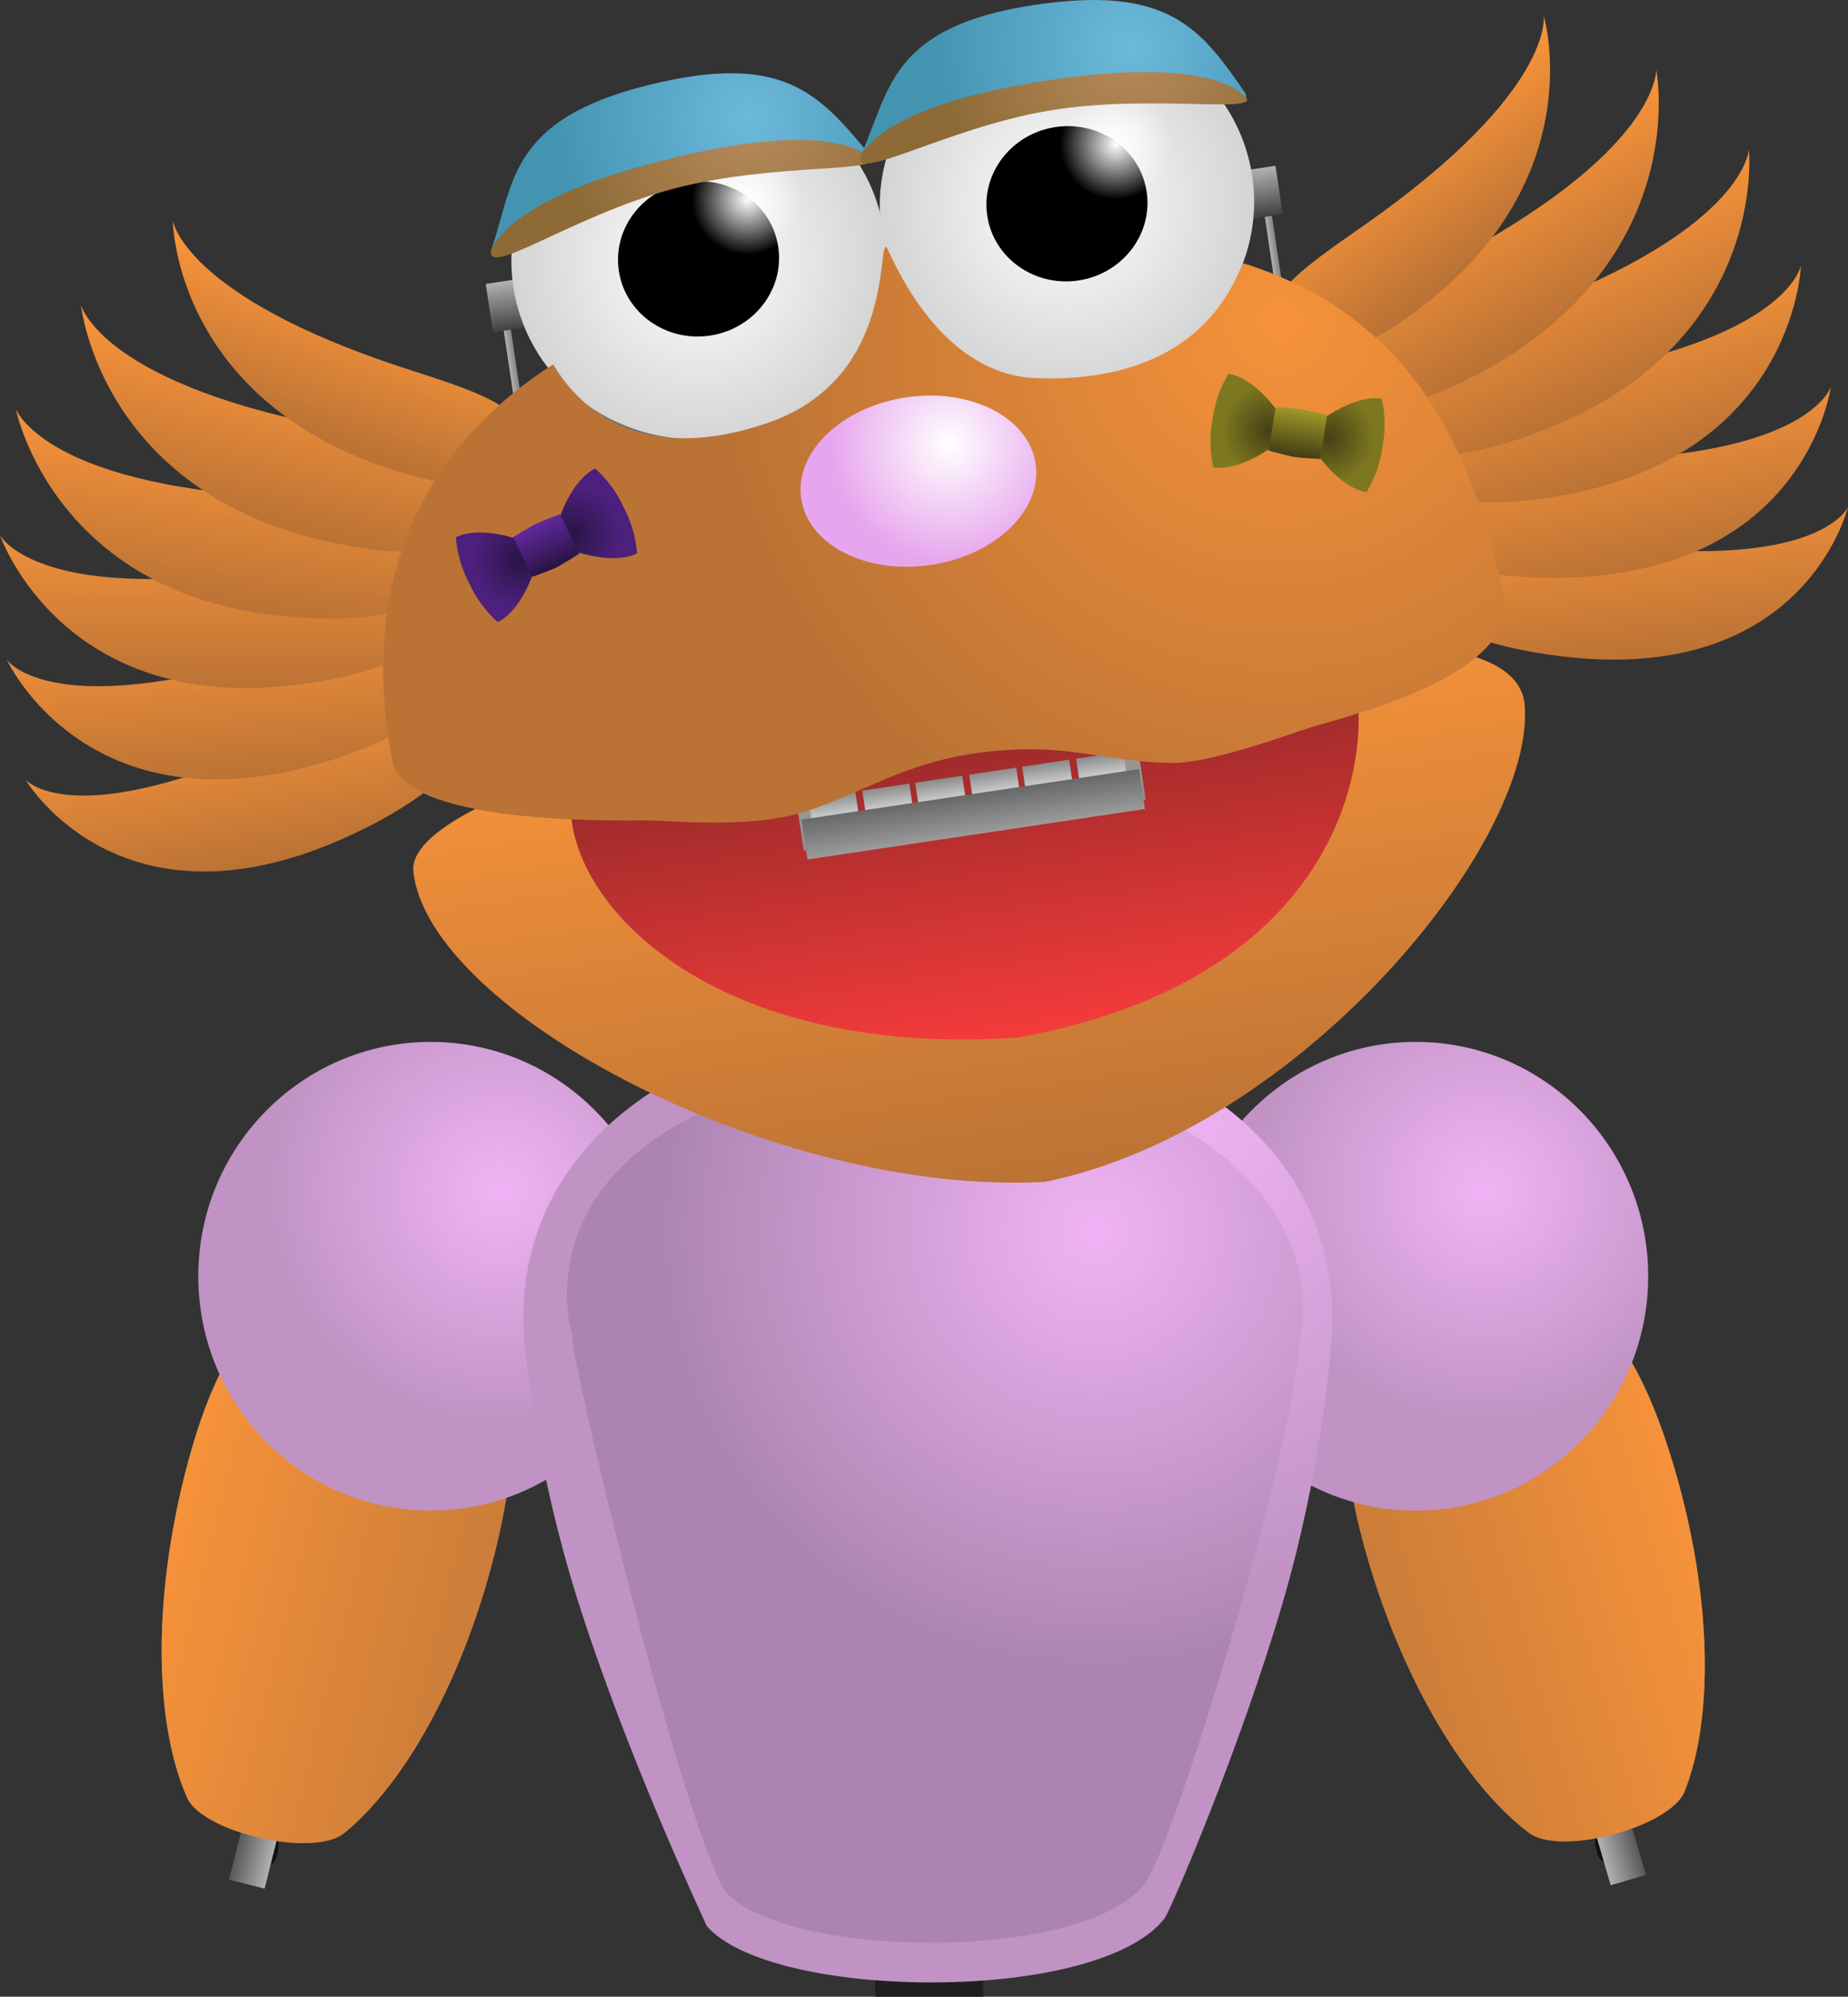 <svg version="1.1" xmlns="http://www.w3.org/2000/svg" xmlns:xlink="http://www.w3.org/1999/xlink" width="388.323" height="419.331" viewBox="0,0,388.323,419.331"><rect x="0" y="0" width="388.323" height="419.331" fill="#333333" stroke="none"/><defs><linearGradient x1="136.301" y1="188.472" x2="142.118" y2="188.472" gradientUnits="userSpaceOnUse" id="color-1"><stop offset="0" stop-color="#b6b6b6"/><stop offset="1" stop-color="#7e7e7e"/></linearGradient><linearGradient x1="134.486" y1="189.403" x2="143.932" y2="189.403" gradientUnits="userSpaceOnUse" id="color-2"><stop offset="0" stop-color="#ececec"/><stop offset="1" stop-color="#aeaeae"/></linearGradient><radialGradient cx="139.092" cy="240.462" r="4.666" gradientUnits="userSpaceOnUse" id="color-3"><stop offset="0" stop-color="#b9b9b9"/><stop offset="1" stop-color="#5e5e5e"/></radialGradient><linearGradient x1="120.524" y1="188.472" x2="126.341" y2="188.472" gradientUnits="userSpaceOnUse" id="color-4"><stop offset="0" stop-color="#b6b6b6"/><stop offset="1" stop-color="#7e7e7e"/></linearGradient><linearGradient x1="118.709" y1="189.403" x2="128.155" y2="189.403" gradientUnits="userSpaceOnUse" id="color-5"><stop offset="0" stop-color="#ececec"/><stop offset="1" stop-color="#aeaeae"/></linearGradient><radialGradient cx="123.315" cy="240.462" r="4.666" gradientUnits="userSpaceOnUse" id="color-6"><stop offset="0" stop-color="#b9b9b9"/><stop offset="1" stop-color="#5e5e5e"/></radialGradient><linearGradient x1="131.99" y1="263.257" x2="131.99" y2="346.676" gradientUnits="userSpaceOnUse" id="color-7"><stop offset="0" stop-color="#313131"/><stop offset="1" stop-color="#000000"/></linearGradient><linearGradient x1="131" y1="262.795" x2="131" y2="281.935" gradientUnits="userSpaceOnUse" id="color-8"><stop offset="0" stop-color="#b2b2b2"/><stop offset="1" stop-color="#585858"/></linearGradient><linearGradient x1="131" y1="250.491" x2="131" y2="294.239" gradientUnits="userSpaceOnUse" id="color-9"><stop offset="0" stop-color="#808080"/><stop offset="1" stop-color="#5a5a5a"/></linearGradient><linearGradient x1="169.457" y1="289.82" x2="169.457" y2="350.968" gradientUnits="userSpaceOnUse" id="color-10"><stop offset="0" stop-color="#b2b2b2"/><stop offset="1" stop-color="#585858"/></linearGradient><linearGradient x1="132.337" y1="370.687" x2="132.337" y2="418.578" gradientUnits="userSpaceOnUse" id="color-11"><stop offset="0" stop-color="#505050"/><stop offset="1" stop-color="#1d1d1d"/></linearGradient><linearGradient x1="132.337" y1="370.687" x2="132.337" y2="392.396" gradientUnits="userSpaceOnUse" id="color-12"><stop offset="0" stop-color="#353535"/><stop offset="1" stop-color="#505050"/></linearGradient><linearGradient x1="94.886" y1="289.82" x2="94.886" y2="350.968" gradientUnits="userSpaceOnUse" id="color-13"><stop offset="0" stop-color="#b2b2b2"/><stop offset="1" stop-color="#585858"/></linearGradient><linearGradient x1="132.172" y1="240.051" x2="132.172" y2="304.679" gradientUnits="userSpaceOnUse" id="color-14"><stop offset="0" stop-color="#636363"/><stop offset="1" stop-color="#404040"/></linearGradient><linearGradient x1="132.172" y1="349.918" x2="132.172" y2="379.746" gradientUnits="userSpaceOnUse" id="color-15"><stop offset="0" stop-color="#404040"/><stop offset="1" stop-color="#1d1d1d"/></linearGradient><radialGradient cx="139.574" cy="262.014" r="28.034" gradientUnits="userSpaceOnUse" id="color-16"><stop offset="0" stop-color="#464646"/><stop offset="1" stop-color="#2a2a2a"/></radialGradient><radialGradient cx="138.883" cy="262.864" r="25.698" gradientUnits="userSpaceOnUse" id="color-17"><stop offset="0" stop-color="#848484"/><stop offset="1" stop-color="#4f4f4f"/></radialGradient><linearGradient x1="257.444" y1="333.305" x2="264.865" y2="331.135" gradientUnits="userSpaceOnUse" id="color-18"><stop offset="0" stop-color="#b2b2b2"/><stop offset="1" stop-color="#585858"/></linearGradient><linearGradient x1="272.414" y1="318.68" x2="279.829" y2="316.511" gradientUnits="userSpaceOnUse" id="color-19"><stop offset="0" stop-color="#434343"/><stop offset="1" stop-color="#212121"/></linearGradient><linearGradient x1="237.181" y1="328.527" x2="244.596" y2="326.358" gradientUnits="userSpaceOnUse" id="color-20"><stop offset="0" stop-color="#434343"/><stop offset="1" stop-color="#212121"/></linearGradient><linearGradient x1="260.638" y1="331.356" x2="263.131" y2="339.881" gradientUnits="userSpaceOnUse" id="color-21"><stop offset="0" stop-color="#989898"/><stop offset="1" stop-color="#585858"/></linearGradient><linearGradient x1="253.28" y1="306.197" x2="255.773" y2="314.721" gradientUnits="userSpaceOnUse" id="color-22"><stop offset="0" stop-color="#989898"/><stop offset="1" stop-color="#585858"/></linearGradient><linearGradient x1="247.037" y1="284.066" x2="249.529" y2="292.589" gradientUnits="userSpaceOnUse" id="color-23"><stop offset="0" stop-color="#989898"/><stop offset="1" stop-color="#585858"/></linearGradient><linearGradient x1="267.021" y1="352.297" x2="269.513" y2="360.82" gradientUnits="userSpaceOnUse" id="color-24"><stop offset="0" stop-color="#989898"/><stop offset="1" stop-color="#585858"/></linearGradient><radialGradient cx="246.478" cy="265.534" r="9.091" gradientUnits="userSpaceOnUse" id="color-25"><stop offset="0" stop-color="#e0e0e0"/><stop offset="1" stop-color="#c3c3c3"/></radialGradient><linearGradient x1="227.488" y1="336.921" x2="291.991" y2="318.057" gradientUnits="userSpaceOnUse" id="color-26"><stop offset="0" stop-color="#cb7d39"/><stop offset="1" stop-color="#f6923a"/></linearGradient><linearGradient x1="8.363" y1="333.355" x2="0.864" y2="331.473" gradientUnits="userSpaceOnUse" id="color-27"><stop offset="0" stop-color="#b2b2b2"/><stop offset="1" stop-color="#585858"/></linearGradient><linearGradient x1="-7.16" y1="319.319" x2="-14.654" y2="317.438" gradientUnits="userSpaceOnUse" id="color-28"><stop offset="0" stop-color="#434343"/><stop offset="1" stop-color="#212121"/></linearGradient><linearGradient x1="28.427" y1="327.797" x2="20.933" y2="325.917" gradientUnits="userSpaceOnUse" id="color-29"><stop offset="0" stop-color="#434343"/><stop offset="1" stop-color="#212121"/></linearGradient><linearGradient x1="5.096" y1="331.531" x2="2.934" y2="340.146" gradientUnits="userSpaceOnUse" id="color-30"><stop offset="0" stop-color="#989898"/><stop offset="1" stop-color="#585858"/></linearGradient><linearGradient x1="11.477" y1="306.106" x2="9.315" y2="314.72" gradientUnits="userSpaceOnUse" id="color-31"><stop offset="0" stop-color="#989898"/><stop offset="1" stop-color="#585858"/></linearGradient><linearGradient x1="16.86" y1="283.751" x2="14.699" y2="292.363" gradientUnits="userSpaceOnUse" id="color-32"><stop offset="0" stop-color="#989898"/><stop offset="1" stop-color="#585858"/></linearGradient><linearGradient x1="-0.472" y1="352.703" x2="-2.633" y2="361.316" gradientUnits="userSpaceOnUse" id="color-33"><stop offset="0" stop-color="#989898"/><stop offset="1" stop-color="#585858"/></linearGradient><radialGradient cx="16.703" cy="265.21" r="9.091" gradientUnits="userSpaceOnUse" id="color-34"><stop offset="0" stop-color="#e0e0e0"/><stop offset="1" stop-color="#c3c3c3"/></radialGradient><linearGradient x1="38.436" y1="335.811" x2="-26.747" y2="319.453" gradientUnits="userSpaceOnUse" id="color-35"><stop offset="0" stop-color="#cb7d39"/><stop offset="1" stop-color="#f6923a"/></linearGradient><radialGradient cx="249.112" cy="249.374" r="49.216" gradientUnits="userSpaceOnUse" id="color-36"><stop offset="0" stop-color="#f0b3f5"/><stop offset="1" stop-color="#c093c4"/></radialGradient><radialGradient cx="42.126" cy="249.374" r="49.216" gradientUnits="userSpaceOnUse" id="color-37"><stop offset="0" stop-color="#f0b3f5"/><stop offset="1" stop-color="#c093c4"/></radialGradient><radialGradient cx="182.802" cy="232.527" r="101.28" gradientUnits="userSpaceOnUse" id="color-38"><stop offset="0" stop-color="#f0b3f5"/><stop offset="1" stop-color="#c093c4"/></radialGradient><radialGradient cx="167.291" cy="257.881" r="93.193" gradientUnits="userSpaceOnUse" id="color-39"><stop offset="0" stop-color="#f0b3f5"/><stop offset="1" stop-color="#ac84b0"/></radialGradient><linearGradient x1="153.096" y1="247.989" x2="137.587" y2="144.261" gradientUnits="userSpaceOnUse" id="color-40"><stop offset="0" stop-color="#bb7335"/><stop offset="1" stop-color="#f6923a"/></linearGradient><linearGradient x1="137.622" y1="144.255" x2="148.574" y2="217.503" gradientUnits="userSpaceOnUse" id="color-41"><stop offset="0" stop-color="#8d2727"/><stop offset="1" stop-color="#f53b3b"/></linearGradient><linearGradient x1="98.086" y1="112.969" x2="107.755" y2="177.644" gradientUnits="userSpaceOnUse" id="color-42"><stop offset="0" stop-color="#d5d5d5"/><stop offset="1" stop-color="#8e8e8e"/></linearGradient><linearGradient x1="166.358" y1="102.762" x2="176.027" y2="167.436" gradientUnits="userSpaceOnUse" id="color-43"><stop offset="0" stop-color="#d5d5d5"/><stop offset="1" stop-color="#8e8e8e"/></linearGradient><linearGradient x1="113.012" y1="173.942" x2="111.86" y2="166.241" gradientUnits="userSpaceOnUse" id="color-44"><stop offset="0" stop-color="#ffffff"/><stop offset="1" stop-color="#8b8b8b"/></linearGradient><linearGradient x1="135.477" y1="170.583" x2="134.326" y2="162.882" gradientUnits="userSpaceOnUse" id="color-45"><stop offset="0" stop-color="#ffffff"/><stop offset="1" stop-color="#8b8b8b"/></linearGradient><linearGradient x1="157.943" y1="167.224" x2="156.791" y2="159.523" gradientUnits="userSpaceOnUse" id="color-46"><stop offset="0" stop-color="#ffffff"/><stop offset="1" stop-color="#8b8b8b"/></linearGradient><linearGradient x1="124.358" y1="172.246" x2="123.207" y2="164.545" gradientUnits="userSpaceOnUse" id="color-47"><stop offset="0" stop-color="#ffffff"/><stop offset="1" stop-color="#8b8b8b"/></linearGradient><linearGradient x1="146.823" y1="168.887" x2="145.672" y2="161.186" gradientUnits="userSpaceOnUse" id="color-48"><stop offset="0" stop-color="#ffffff"/><stop offset="1" stop-color="#8b8b8b"/></linearGradient><linearGradient x1="169.289" y1="165.528" x2="168.138" y2="157.827" gradientUnits="userSpaceOnUse" id="color-49"><stop offset="0" stop-color="#ffffff"/><stop offset="1" stop-color="#8b8b8b"/></linearGradient><linearGradient x1="142.203" y1="174.449" x2="140.95" y2="166.068" gradientUnits="userSpaceOnUse" id="color-50"><stop offset="0" stop-color="#9b9b9b"/><stop offset="1" stop-color="#686868"/></linearGradient><linearGradient x1="45.286" y1="84.501" x2="46.791" y2="84.276" gradientUnits="userSpaceOnUse" id="color-51"><stop offset="0" stop-color="#b2b2b2"/><stop offset="1" stop-color="#848484"/></linearGradient><linearGradient x1="83.078" y1="87.145" x2="92.222" y2="85.778" gradientUnits="userSpaceOnUse" id="color-52"><stop offset="0" stop-color="#404040"/><stop offset="1" stop-color="#b2b2b2"/></linearGradient><linearGradient x1="96.25" y1="105.945" x2="104.106" y2="158.491" gradientUnits="userSpaceOnUse" id="color-53"><stop offset="0" stop-color="#636363"/><stop offset="1" stop-color="#353535"/></linearGradient><linearGradient x1="164.475" y1="95.744" x2="172.331" y2="148.291" gradientUnits="userSpaceOnUse" id="color-54"><stop offset="0" stop-color="#636363"/><stop offset="1" stop-color="#353535"/></linearGradient><linearGradient x1="161.725" y1="75.386" x2="170.868" y2="74.019" gradientUnits="userSpaceOnUse" id="color-55"><stop offset="0" stop-color="#404040"/><stop offset="1" stop-color="#b2b2b2"/></linearGradient><linearGradient x1="205.213" y1="60.59" x2="206.718" y2="60.365" gradientUnits="userSpaceOnUse" id="color-56"><stop offset="0" stop-color="#b2b2b2"/><stop offset="1" stop-color="#848484"/></linearGradient><linearGradient x1="55.307" y1="98.776" x2="56.432" y2="106.302" gradientUnits="userSpaceOnUse" id="color-57"><stop offset="0" stop-color="#909090"/><stop offset="1" stop-color="#404040"/></linearGradient><linearGradient x1="200.879" y1="77.011" x2="202.005" y2="84.537" gradientUnits="userSpaceOnUse" id="color-58"><stop offset="0" stop-color="#909090"/><stop offset="1" stop-color="#404040"/></linearGradient><linearGradient x1="62.884" y1="92.945" x2="65.383" y2="109.661" gradientUnits="userSpaceOnUse" id="color-59"><stop offset="0" stop-color="#5d5d5d"/><stop offset="1" stop-color="#262626"/></linearGradient><linearGradient x1="191.928" y1="73.651" x2="194.427" y2="90.368" gradientUnits="userSpaceOnUse" id="color-60"><stop offset="0" stop-color="#5d5d5d"/><stop offset="1" stop-color="#262626"/></linearGradient><linearGradient x1="129.485" y1="98.558" x2="130.311" y2="104.083" gradientUnits="userSpaceOnUse" id="color-61"><stop offset="0" stop-color="#636363"/><stop offset="1" stop-color="#353535"/></linearGradient><linearGradient x1="122.12" y1="46.468" x2="123.639" y2="56.628" gradientUnits="userSpaceOnUse" id="color-62"><stop offset="0" stop-color="#b2b2b2"/><stop offset="1" stop-color="#404040"/></linearGradient><radialGradient cx="83.859" cy="53.615" r="39.359" gradientUnits="userSpaceOnUse" id="color-63"><stop offset="0" stop-color="#ffffff"/><stop offset="1" stop-color="#d4d4d4"/></radialGradient><radialGradient cx="94.145" cy="41.14" r="11.718" gradientUnits="userSpaceOnUse" id="color-64"><stop offset="0" stop-color="#ffffff"/><stop offset="1" stop-color="#ffffff" stop-opacity="0"/></radialGradient><radialGradient cx="161.274" cy="42.04" r="39.359" gradientUnits="userSpaceOnUse" id="color-65"><stop offset="0" stop-color="#ffffff"/><stop offset="1" stop-color="#d4d4d4"/></radialGradient><radialGradient cx="171.56" cy="29.566" r="11.718" gradientUnits="userSpaceOnUse" id="color-66"><stop offset="0" stop-color="#ffffff"/><stop offset="1" stop-color="#ffffff" stop-opacity="0"/></radialGradient><radialGradient cx="94.508" cy="24.059" r="41.085" gradientUnits="userSpaceOnUse" id="color-67"><stop offset="0" stop-color="#6db9dc"/><stop offset="1" stop-color="#4394b1"/></radialGradient><radialGradient cx="94.508" cy="24.059" r="41.085" gradientUnits="userSpaceOnUse" id="color-68"><stop offset="0" stop-color="#b88b5c"/><stop offset="1" stop-color="#8d6a36"/></radialGradient><radialGradient cx="174.42" cy="9.174" r="41.085" gradientUnits="userSpaceOnUse" id="color-69"><stop offset="0" stop-color="#6db9dc"/><stop offset="1" stop-color="#4394b1"/></radialGradient><radialGradient cx="174.42" cy="9.174" r="41.085" gradientUnits="userSpaceOnUse" id="color-70"><stop offset="0" stop-color="#b88b5c"/><stop offset="1" stop-color="#8d6a36"/></radialGradient><linearGradient x1="105.932" y1="131.525" x2="107.083" y2="139.226" gradientUnits="userSpaceOnUse" id="color-71"><stop offset="0" stop-color="#ffffff"/><stop offset="1" stop-color="#8b8b8b"/></linearGradient><linearGradient x1="128.397" y1="128.166" x2="129.549" y2="135.867" gradientUnits="userSpaceOnUse" id="color-72"><stop offset="0" stop-color="#ffffff"/><stop offset="1" stop-color="#8b8b8b"/></linearGradient><linearGradient x1="150.863" y1="124.807" x2="152.014" y2="132.508" gradientUnits="userSpaceOnUse" id="color-73"><stop offset="0" stop-color="#ffffff"/><stop offset="1" stop-color="#8b8b8b"/></linearGradient><linearGradient x1="117.278" y1="129.828" x2="118.43" y2="137.529" gradientUnits="userSpaceOnUse" id="color-74"><stop offset="0" stop-color="#ffffff"/><stop offset="1" stop-color="#8b8b8b"/></linearGradient><linearGradient x1="139.744" y1="126.469" x2="140.895" y2="134.17" gradientUnits="userSpaceOnUse" id="color-75"><stop offset="0" stop-color="#ffffff"/><stop offset="1" stop-color="#8b8b8b"/></linearGradient><linearGradient x1="162.209" y1="123.111" x2="163.361" y2="130.811" gradientUnits="userSpaceOnUse" id="color-76"><stop offset="0" stop-color="#ffffff"/><stop offset="1" stop-color="#8b8b8b"/></linearGradient><linearGradient x1="133.699" y1="122.501" x2="134.952" y2="130.883" gradientUnits="userSpaceOnUse" id="color-77"><stop offset="0" stop-color="#9b9b9b"/><stop offset="1" stop-color="#686868"/></linearGradient><linearGradient x1="-11.554" y1="146.827" x2="-5.578" y2="180.251" gradientUnits="userSpaceOnUse" id="color-78"><stop offset="0" stop-color="#f6923a"/><stop offset="1" stop-color="#bb7335"/></linearGradient><linearGradient x1="276.672" y1="103.733" x2="280.733" y2="137.444" gradientUnits="userSpaceOnUse" id="color-79"><stop offset="0" stop-color="#f6923a"/><stop offset="1" stop-color="#bb7335"/></linearGradient><linearGradient x1="-14.169" y1="128.472" x2="-11.332" y2="162.439" gradientUnits="userSpaceOnUse" id="color-80"><stop offset="0" stop-color="#f6923a"/><stop offset="1" stop-color="#bb7335"/></linearGradient><linearGradient x1="273.804" y1="85.416" x2="281.026" y2="118.728" gradientUnits="userSpaceOnUse" id="color-81"><stop offset="0" stop-color="#f6923a"/><stop offset="1" stop-color="#bb7335"/></linearGradient><linearGradient x1="-14.895" y1="109.388" x2="-15.274" y2="143.436" gradientUnits="userSpaceOnUse" id="color-82"><stop offset="0" stop-color="#f6923a"/><stop offset="1" stop-color="#bb7335"/></linearGradient><linearGradient x1="268.917" y1="66.955" x2="279.237" y2="99.403" gradientUnits="userSpaceOnUse" id="color-83"><stop offset="0" stop-color="#f6923a"/><stop offset="1" stop-color="#bb7335"/></linearGradient><linearGradient x1="-11.737" y1="92.753" x2="-16.598" y2="126.118" gradientUnits="userSpaceOnUse" id="color-84"><stop offset="0" stop-color="#f6923a"/><stop offset="1" stop-color="#bb7335"/></linearGradient><linearGradient x1="261.031" y1="51.971" x2="275.439" y2="82.455" gradientUnits="userSpaceOnUse" id="color-85"><stop offset="0" stop-color="#f6923a"/><stop offset="1" stop-color="#bb7335"/></linearGradient><linearGradient x1="-0.834" y1="77.258" x2="-8.464" y2="108.281" gradientUnits="userSpaceOnUse" id="color-86"><stop offset="0" stop-color="#f6923a"/><stop offset="1" stop-color="#bb7335"/></linearGradient><linearGradient x1="246.073" y1="40.342" x2="262.443" y2="67.777" gradientUnits="userSpaceOnUse" id="color-87"><stop offset="0" stop-color="#f6923a"/><stop offset="1" stop-color="#bb7335"/></linearGradient><linearGradient x1="12.395" y1="63.918" x2="2.975" y2="90.4" gradientUnits="userSpaceOnUse" id="color-88"><stop offset="0" stop-color="#f6923a"/><stop offset="1" stop-color="#bb7335"/></linearGradient><linearGradient x1="229.521" y1="31.455" x2="246.274" y2="54.023" gradientUnits="userSpaceOnUse" id="color-89"><stop offset="0" stop-color="#f6923a"/><stop offset="1" stop-color="#bb7335"/></linearGradient><radialGradient cx="206.065" cy="66.638" r="118.121" gradientUnits="userSpaceOnUse" id="color-90"><stop offset="0" stop-color="#f6923a"/><stop offset="1" stop-color="#bb7335"/></radialGradient><radialGradient cx="136.492" cy="92.492" r="24.902" gradientUnits="userSpaceOnUse" id="color-91"><stop offset="0" stop-color="#ffffff"/><stop offset="1" stop-color="#e7a5ed"/></radialGradient><radialGradient cx="57.497" cy="111.483" r="9.939" gradientUnits="userSpaceOnUse" id="color-92"><stop offset="0" stop-color="#291545"/><stop offset="1" stop-color="#4d207d"/></radialGradient><radialGradient cx="46.34" cy="116.728" r="9.939" gradientUnits="userSpaceOnUse" id="color-93"><stop offset="0" stop-color="#291545"/><stop offset="1" stop-color="#4d207d"/></radialGradient><linearGradient x1="49.791" y1="109.648" x2="53.885" y2="117.949" gradientUnits="userSpaceOnUse" id="color-94"><stop offset="0" stop-color="#60289c"/><stop offset="1" stop-color="#291545"/></linearGradient><radialGradient cx="203.706" cy="89.623" r="9.939" gradientUnits="userSpaceOnUse" id="color-95"><stop offset="0" stop-color="#454015"/><stop offset="1" stop-color="#7d7820"/></radialGradient><radialGradient cx="216.299" cy="91.197" r="9.678" gradientUnits="userSpaceOnUse" id="color-96"><stop offset="0" stop-color="#454015"/><stop offset="1" stop-color="#7d7820"/></radialGradient><linearGradient x1="210.538" y1="85.615" x2="209.051" y2="94.75" gradientUnits="userSpaceOnUse" id="color-97"><stop offset="0" stop-color="#9c9528"/><stop offset="1" stop-color="#454015"/></linearGradient></defs><g transform="translate(62.927,0.753)"><g data-paper-data="{&quot;isPaintingLayer&quot;:true}" stroke-linecap="butt" stroke-linejoin="miter" stroke-miterlimit="10" stroke-dasharray="" stroke-dashoffset="0" style="mix-blend-mode: normal"><path d="M47.026,276.272c0,-84.341 170.02,-84.341 170.02,0c0,7.34 -2.719,33.156 -10.384,59.343c-8.98,30.678 -23.217,63.855 -24.84,66.443c-13.993,18.192 -82.892,17.311 -96.246,1.626c-0.885,-2.072 -16.871,-35.89 -27.209,-68.75c-8.211,-26.1 -11.341,-51.282 -11.341,-58.661z" fill="#6f6f6f" fill-rule="nonzero" stroke="none" stroke-width="0"/><g fill-rule="nonzero" stroke="none"><g stroke-width="0"><path d="M136.301,239.353v-101.763h5.817v101.763z" fill="url(#color-1)"/><path d="M134.486,230.353v-81.901h9.446v81.901z" fill="url(#color-2)"/><path d="M139.092,234.876c2.577,0 4.666,2.501 4.666,5.586c0,3.085 -2.089,5.586 -4.666,5.586c-2.577,0 -4.666,-2.501 -4.666,-5.586c0,-3.085 2.089,-5.586 4.666,-5.586z" fill="url(#color-3)"/></g><g stroke-width="0"><path d="M120.524,239.353v-101.763h5.817v101.763z" fill="url(#color-4)"/><path d="M118.709,230.353v-81.901h9.446v81.901z" fill="url(#color-5)"/><path d="M123.315,234.876c2.577,0 4.666,2.501 4.666,5.586c0,3.085 -2.089,5.586 -4.666,5.586c-2.577,0 -4.666,-2.501 -4.666,-5.586c0,-3.085 2.089,-5.586 4.666,-5.586z" fill="url(#color-6)"/></g><path d="M134.952,305.015c0.201,1.661 -0.353,6.561 0.815,8.14c0.735,0.994 3.901,0.083 4.263,0.059c1.375,-0.09 2.739,-0.119 4.097,-0.097c1.002,-6.553 1.295,-13.558 -3.31,-16.415c-2.131,-1.322 -5.688,-2.156 -8.036,-3.081c-0.67,-0.264 -1.366,-0.434 -2.077,-0.537c1.991,3.715 3.779,8.048 4.249,11.932zM156.777,314.474c5.553,2.735 10.202,4.991 14.125,9.974c3.263,4.146 4.196,12.376 9.273,15.107c1.371,-0.018 2.868,-0.329 4.576,-1.064c3.269,-1.407 2.791,-6.573 3.203,-9.318c1.282,-8.555 0.369,-17.561 2.88,-25.685c2.872,-1.636 8.364,-5.12 9.991,-8.199c2.414,-4.57 -6.341,-10.105 -3.715,-16.437c0.881,-2.124 2.422,-3.734 4.391,-4.936c0.197,-0.79 0.488,-1.554 0.892,-2.286c3.386,-6.125 13.466,-6.959 19.556,-8.313c0,0 2.912,-0.647 3.559,2.265c0.647,2.912 -2.265,3.559 -2.265,3.559c-1.797,0.399 -5.627,0.812 -9.059,1.662c6.094,-0.252 12.325,0.618 16.143,1.463c0,0 2.912,0.647 2.265,3.559c-0.647,2.912 -3.559,2.265 -3.559,2.265c-6.677,-1.491 -12.777,-1.888 -19.442,-0.036c-0.495,0.138 -1.239,0.284 -2.061,0.478c0.529,2.512 1.763,5.165 1.999,7.133c0.527,4.407 0.566,11.132 -0.955,15.262c-1.988,5.4 -8.614,8.495 -9.482,14.066c0.013,4.555 1.427,10.943 0.739,15.347c-1.456,9.328 -11.146,18.913 -21.004,15.138c-8.604,-0.742 -16.085,-7.564 -26.081,-3.254c-9.988,-0.506 -10.745,-10.073 -10.309,-18.37c0.058,-1.097 0.252,-2.43 0.505,-3.914c-4.777,-0.059 -9.403,-0.554 -11.742,-2.95c-2.329,-2.386 -1.876,-8.308 -2.168,-11.248c-0.225,-2.273 -1.133,-4.862 -2.263,-7.295c-0.147,0.103 -0.299,0.188 -0.449,0.258c-0.051,0.154 -0.112,0.298 -0.177,0.43c-0.077,0.171 -0.169,0.334 -0.275,0.487c-1.103,6.998 -4.491,14.489 -4.316,21.312c0.191,7.445 8.477,11.7 2.413,20.128c-1.076,1.495 -2.874,2.305 -4.311,3.458c-8.606,3.195 -15.706,-1.05 -24.208,-0.016c-5.738,0.698 -14.379,4.002 -20.047,0.785c-5.306,-3.012 -5.646,-8.769 -6.599,-14.008c-2.175,-0.738 -4.119,-1.776 -5.615,-3.247c-3.36,-3.305 -4.702,-9.396 -5.692,-13.807c-0.694,-3.193 -1.143,-4.01 -0.802,-7.279c0.31,-2.982 1.47,-9.483 1.582,-15.873c-4.176,-7.392 -12.832,-10.07 -21.344,-12.187c-0.421,0.129 -0.851,0.241 -1.293,0.333c0,0 -2.582,0.516 -3.379,-1.847c-0.646,-0.539 -1.213,-1.45 -0.845,-2.92c0.723,-2.894 3.617,-2.17 3.617,-2.17c0.562,0.144 1.125,0.288 1.687,0.434c2.781,-1.06 5.173,-2.808 8.089,-3.426c13.591,-2.883 19.559,10.634 20.156,22.019c0.588,1.531 1.05,3.197 1.37,5.014c1.171,6.662 -2.017,14.097 0.309,20.488c2.517,2.386 5.274,4.624 6.603,7.971c0.25,0.629 0.43,1.364 0.575,2.169c7.167,1.817 17.156,1.492 22.373,3.621c6.515,2.658 18.014,4.221 18.418,-4.898c-7.213,-8.993 -5.96,-25.294 3.049,-32.742c0.373,-1.586 1.73,-3.348 3.961,-5.263c13.497,-1.633 27.727,2.81 29.003,18.19c0.212,2.554 -0.106,5.095 -0.584,7.636c2.245,0.244 4.486,0.585 6.738,0.974zM166.161,328.07c-3.239,-3.963 -6.756,-5.645 -11.229,-7.922c-1.675,-0.266 -3.85,-0.28 -6.22,-0.252c-0.632,3.286 -1.018,6.584 -0.365,9.917c0.344,1.758 0.697,7.176 3.16,6.578c5.176,-2.381 10.969,-3.351 16.504,-1.394c0.838,0.296 1.626,0.636 2.38,0.993c-1.254,-2.795 -2.386,-5.664 -4.231,-7.921zM195.446,307.271c-0.141,0.762 -0.243,1.595 -0.316,2.486c0.885,-1.381 1.936,-2.606 2.999,-3.824c-0.88,0.529 -1.782,0.979 -2.684,1.338zM86.319,333.338c-3.33,-0.157 -7.624,-0.18 -11.768,-0.758c0.455,3.097 1.27,6.063 3.672,7.458c4.152,2.412 12.278,-0.969 16.493,-1.452c7.35,-0.842 14.869,3.465 22.025,0.73c3.307,-2.428 3.653,-4.831 2.933,-7.333c-4.695,13.594 -24.441,1.776 -33.355,1.355zM46.176,275.099c-0.225,0.054 -0.448,0.114 -0.668,0.179c4.259,1.452 8.264,3.256 11.629,5.787c-1.492,-4.6 -4.687,-7.466 -10.96,-5.965zM119.979,298.694c-3.856,3.745 -4.616,9.475 -3.668,14.936c1.066,-4.99 2.952,-10.141 3.668,-14.936z" fill="url(#color-7)" stroke-width="0.5"/><path d="M20.738,281.935v-19.14h220.524v19.14z" fill="url(#color-8)" stroke-width="0"/><path d="M62.324,294.239v-43.748h137.351v43.748z" fill="url(#color-9)" stroke-width="0"/><path d="M164.734,350.968v-61.148h9.446v61.148z" fill="url(#color-10)" stroke-width="0"/><path d="M120.986,418.578v-47.891h22.702v47.891z" fill="url(#color-11)" stroke-width="0"/><path d="M113.695,392.396v-21.708h37.285v21.708z" fill="url(#color-12)" stroke-width="0"/><path d="M90.164,350.968v-61.148h9.446v61.148z" fill="url(#color-13)" stroke-width="0"/><path d="M74.255,304.679v-64.628h115.832v64.628z" fill="url(#color-14)" stroke-width="0"/><path d="M98.615,379.746l-8.451,-29.828h84.016l-8.948,29.828z" fill="url(#color-15)" stroke-width="0"/><g stroke-width="0"><path d="M131.291,244.174c15.366,0 27.822,12.551 27.822,28.034c0,15.483 -12.456,28.034 -27.822,28.034c-15.366,0 -27.822,-12.551 -27.822,-28.034c0,-15.483 12.456,-28.034 27.822,-28.034z" fill="url(#color-16)"/><path d="M131.291,246.51c14.085,0 25.503,11.505 25.503,25.698c0,14.193 -11.418,25.698 -25.503,25.698c-14.085,0 -25.503,-11.505 -25.503,-25.698c0,-14.193 11.418,-25.698 25.503,-25.698z" fill="url(#color-17)"/></g></g><g fill-rule="nonzero" stroke="none"><path d="M224.485,326.654c-11.683,-39.947 0.795,-50.878 18.607,-56.087c17.812,-5.209 34.213,-2.725 45.896,37.223c7.885,26.961 8.185,52.401 2.071,67.693c-2.945,7.365 -25.998,13.751 -32.75,8.645c-13.088,-9.898 -26.117,-31.121 -33.824,-57.474z" fill="#6f6f6f" stroke-width="0"/><path d="M276.142,390.425c-2.655,0.776 -3.431,-1.878 -3.431,-1.878l-0.447,-1.945c0.006,-0.774 -0.02,-1.521 -0.072,-2.247l-2.956,-1.698c-3.928,-5.548 -4.598,-12.324 -7.61,-18.356c-6.47,-12.953 -13.069,-21.551 -10.742,-36.866c-1.087,-6.076 -7.782,-9.541 -8.751,-15.823c-0.549,-3.558 0.774,-7.102 0.306,-10.675c-0.851,-6.494 -5.431,-10.592 -5.357,-17.639c0.047,-4.427 2.712,-7.994 2.636,-12.247c0,0 0.019,-2.766 2.785,-2.746c1.096,0.008 1.754,0.446 2.15,0.973c0.354,0.031 0.664,0.139 0.931,0.287c10.292,-0.215 13.503,11.019 14.323,19.411c0.538,5.5 3.909,9.403 6.036,14.15c2.92,6.515 1.598,12.73 2.87,19.336c1.84,6.34 7.648,12.92 7.801,19.578c0.065,2.807 -1.574,5.803 -1.469,8.742c0.154,4.294 2.24,8.529 2.544,12.911c0.412,5.938 -0.715,11.331 1.034,17.171l0.42,1.437c0,0 0.669,2.288 -1.359,3.237c0.01,0.362 0.014,0.73 0.011,1.104l0.225,0.354c0,0 0.776,2.655 -1.878,3.431zM258.407,330.039c-2.198,-7.517 -2.939,-15.602 -5.451,-22.915c-1.908,-5.554 -6.074,-9.075 -7.736,-14.711c-1.321,-4.48 -1.015,-8.82 -1.645,-13.141c-0.671,2.498 -1.181,5.03 -0.693,7.89c0.794,4.652 4.378,8.104 5.03,12.972c0.452,3.374 -1.701,9.527 0.23,12.646c3.147,5.084 7.097,8.39 8.272,14.535c-1.991,14.709 3.859,21.781 10.097,34.39c0.211,0.426 0.409,0.862 0.596,1.306c-2.606,-11.088 -5.46,-21.899 -8.699,-32.973zM251.312,293.644c1.867,4.212 5.302,7.023 6.877,11.688c2.511,7.439 3.299,15.536 5.527,23.154c2.611,8.928 4.978,17.695 7.165,26.569c0.055,-4.492 0.191,-8.885 0.201,-12.987c0.013,-5.602 -6.038,-12.844 -7.65,-18.321c-0.754,-4.121 0.231,-8.239 -0.775,-12.249c-2.275,-9.059 -7.053,-15.697 -7.949,-25.212c-0.298,-3.16 -3.033,-9.141 -6.38,-10.824c1.297,6.089 0.373,12.292 2.984,18.182z" fill="#111111" stroke-width="0.5"/><path d="M275.537,395.169l-36.168,-123.735l7.403,-2.163l36.168,123.735z" fill="url(#color-18)" stroke-width="0"/><path d="M281.712,350.472l-18.584,-63.591l7.403,-2.163l18.584,63.591z" fill="url(#color-19)" stroke-width="0"/><path d="M246.479,360.319l-18.584,-63.591l7.403,-2.163l18.584,63.591z" fill="url(#color-20)" stroke-width="0"/><path d="M238.009,347.216l-2.488,-8.513l50.24,-14.681l2.488,8.513z" fill="url(#color-21)" stroke-width="0"/><path d="M230.651,322.056l-2.488,-8.513l50.24,-14.681l2.488,8.513z" fill="url(#color-22)" stroke-width="0"/><path d="M225.659,299.559l8.14,-11.621l27.348,-7.987l12.248,5.659z" fill="url(#color-23)" stroke-width="0"/><path d="M250.274,366.436l-6.392,-7.371l46.282,-13.525l-1.633,9.718z" fill="url(#color-24)" stroke-width="0"/><path d="M240.266,260.224c4.677,-1.367 9.611,1.432 11.019,6.251c1.408,4.819 -1.242,9.834 -5.919,11.201c-4.677,1.367 -9.611,-1.432 -11.019,-6.251c-1.408,-4.819 1.242,-9.834 5.919,-11.201z" fill="url(#color-25)" stroke-width="0"/><path d="M224.485,326.654c-11.683,-39.947 0.795,-50.878 18.607,-56.087c17.812,-5.209 34.213,-2.725 45.896,37.223c7.885,26.961 8.185,52.401 2.071,67.693c-2.945,7.365 -25.998,13.751 -32.75,8.645c-13.088,-9.898 -26.117,-31.121 -33.824,-57.474z" fill="url(#color-26)" stroke-width="0"/></g><g data-paper-data="{&quot;index&quot;:null}" fill-rule="nonzero" stroke="none"><path d="M41.04,325.435c-6.683,26.631 -18.882,48.342 -31.578,58.738c-6.55,5.363 -29.832,-0.127 -33.06,-7.373c-6.701,-15.044 -7.384,-40.477 -0.546,-67.723c10.131,-40.369 26.424,-43.486 44.424,-38.968c18,4.517 30.891,14.958 20.76,55.327z" fill="#6f6f6f" stroke-width="0"/><path d="M-8.113,391.155c-2.683,-0.673 -2.009,-3.356 -2.009,-3.356l0.211,-0.362c-0.017,-0.374 -0.027,-0.741 -0.031,-1.104c-2.063,-0.87 -1.483,-3.182 -1.483,-3.182l0.364,-1.452c1.522,-5.903 0.187,-11.248 0.37,-17.198c0.135,-4.391 2.056,-8.703 2.043,-13c-0.008,-2.941 -1.762,-5.871 -1.806,-8.678c-0.104,-6.66 5.445,-13.459 7.039,-19.865c1.015,-6.651 -0.545,-12.81 2.121,-19.433c1.942,-4.825 5.16,-8.856 5.485,-14.372c0.496,-8.417 3.27,-19.767 13.563,-19.95c0.261,-0.158 0.566,-0.279 0.919,-0.323c0.375,-0.542 1.016,-1.006 2.111,-1.056c2.763,-0.126 2.889,2.637 2.889,2.637c0.088,4.253 2.89,7.715 3.107,12.136c0.347,7.04 -4.072,11.312 -4.671,17.833c-0.33,3.589 1.129,7.079 0.718,10.655c-0.725,6.316 -7.282,10.036 -8.133,16.15c2.917,15.214 -3.345,24.06 -9.31,37.254c-2.777,6.143 -3.185,12.94 -6.895,18.636l-2.888,1.811c-0.024,0.727 -0.021,1.475 0.015,2.248l-0.372,1.961c0,0 -0.673,2.683 -3.356,2.009zM7.275,330.128c-2.809,11.191 -5.243,22.104 -7.418,33.285c0.17,-0.451 0.35,-0.894 0.545,-1.328c5.746,-12.841 11.318,-20.133 8.761,-34.754c0.936,-6.186 4.755,-9.642 7.704,-14.844c1.809,-3.192 -0.58,-9.257 -0.259,-12.646c0.463,-4.89 3.911,-8.478 4.525,-13.157c0.377,-2.877 -0.231,-5.388 -0.997,-7.858c-0.463,4.342 0.011,8.667 -1.136,13.195c-1.443,5.696 -5.47,9.375 -7.162,14.999c-2.227,7.405 -2.655,15.512 -4.562,23.109zM12.959,293.486c2.381,-5.986 1.218,-12.149 2.279,-18.283c-3.279,1.811 -5.781,7.893 -5.957,11.063c-0.528,9.542 -5.046,16.36 -6.969,25.5c-0.851,4.046 0.293,8.123 -0.301,12.27c-1.399,5.535 -7.165,13.005 -6.936,18.603c0.168,4.099 0.474,8.484 0.702,12.97c1.843,-8.952 3.869,-17.804 6.133,-26.826c1.932,-7.699 2.406,-15.82 4.628,-23.35c1.394,-4.723 4.717,-7.664 6.42,-11.945z" fill="#111111" stroke-width="0.5"/><path d="M-14.807,393.997l31.36,-125.04l7.481,1.875l-31.36,125.04z" fill="url(#color-27)" stroke-width="0"/><path d="M-22.704,349.571l16.113,-64.261l7.481,1.876l-16.113,64.261z" fill="url(#color-28)" stroke-width="0"/><path d="M12.883,358.05l16.113,-64.261l7.481,1.876l-16.113,64.261z" fill="url(#color-29)" stroke-width="0"/><path d="M-22.449,333.776l2.157,-8.603l50.77,12.728l-2.157,8.603z" fill="url(#color-30)" stroke-width="0"/><path d="M-16.068,308.351l2.157,-8.603l50.77,12.728l-2.157,8.603z" fill="url(#color-31)" stroke-width="0"/><path d="M-9.419,286.311l12.02,-6.128l27.637,6.925l8.583,11.298z" fill="url(#color-32)" stroke-width="0"/><path d="M-21.852,356.493l-2.007,-9.648l46.77,11.726l-6.103,7.613z" fill="url(#color-33)" stroke-width="0"/><path d="M22.705,259.665c4.727,1.185 7.568,6.094 6.347,10.963c-1.221,4.87 -6.043,7.857 -10.769,6.672c-4.727,-1.185 -7.568,-6.094 -6.347,-10.963c1.221,-4.87 6.043,-7.857 10.769,-6.672z" fill="url(#color-34)" stroke-width="0"/><path d="M41.04,325.435c-6.683,26.631 -18.882,48.342 -31.578,58.738c-6.55,5.363 -29.832,-0.127 -33.06,-7.373c-6.701,-15.044 -7.384,-40.477 -0.546,-67.723c10.131,-40.369 26.424,-43.486 44.424,-38.968c18,4.517 30.891,14.958 20.76,55.327z" fill="url(#color-35)" stroke-width="0"/></g><g fill-rule="nonzero" stroke="none" stroke-width="0"><g><path d="M234.57,218.054c26.976,0 48.844,22.035 48.844,49.216c0,27.181 -21.868,49.216 -48.844,49.216c-8.812,0 -17.079,-2.352 -24.217,-6.466c0.076,-0.294 0.151,-0.59 0.226,-0.888c3.278,-13.113 1.805,-47.103 -4.742,-58.742c-0.65,-1.156 -1.433,-2.18 -2.322,-3.098c-2.463,-3.246 -5.576,-5.973 -9.144,-7.986c8.814,-12.841 23.532,-21.254 40.2,-21.254z" fill="url(#color-36)"/><path d="M27.585,218.054c16.752,0 31.534,8.498 40.333,21.449c-3.397,2.032 -6.696,5.235 -9.92,9.981c-0.764,1.125 -1.345,2.337 -1.807,3.603c-1.927,3.947 -3.009,8.383 -3.009,13.071c0,1.701 0.142,3.368 0.416,4.991c-4.724,14.173 -2.811,24.248 1.215,36.988c-7.779,5.273 -17.147,8.35 -27.227,8.35c-26.976,0 -48.844,-22.035 -48.844,-49.216c0,-27.181 21.868,-49.216 48.844,-49.216z" fill="url(#color-37)"/><path d="M47.026,276.272c0,-84.341 170.02,-84.341 170.02,0c0,7.34 -2.719,33.156 -10.384,59.343c-8.98,30.678 -23.217,63.855 -24.84,66.443c-13.993,18.192 -82.892,17.311 -96.246,1.626c-0.885,-2.072 -16.871,-35.89 -27.209,-68.75c-8.211,-26.1 -11.341,-51.282 -11.341,-58.661zM129.915,405.354c16.062,-0.211 40.888,-2.679 46.588,-12.477c15.652,-26.605 35.224,-115.176 32.755,-117.318c-1.193,-40.336 -57.5,-51.901 -78.746,-51.901c-21.246,0 -70.224,12.417 -73.207,47.384c-0.889,10.418 21.47,104.938 34.163,124.419c1.2,1.445 22.385,10.104 38.447,9.893z" fill="url(#color-38)"/></g><g fill="url(#color-39)"><path d="M210.292,279.415c-0.931,23.488 -26.489,107.151 -32.632,115.42c-12.84,16.693 -76.062,15.884 -88.315,1.492c-9.677,-16.97 -32.093,-110.141 -32.093,-116.912c0,0 -10.525,-33.378 35.265,-49.923c11.089,-4.007 23.928,-8.38 38.122,-8.628c14.836,-0.26 32.398,4.708 45.776,10.664c41.421,18.441 33.895,47.434 33.877,47.887z"/></g></g><g fill-rule="nonzero" stroke-width="0"><g stroke="#000000"><path d="M156.654,247.455c-56.808,3.058 -129.708,-35.924 -132.72,-65.229c-0.83,-8.073 18.026,-17.367 47.152,-25.595c19.47,-5.5 121.28,-21.459 140.965,-22.21c27.069,-1.033 44.536,2.21 45.404,12.891c2.343,28.822 -47.358,89.317 -100.801,100.143z" fill="url(#color-40)"/><path d="M151.069,217.13c-61.702,4.254 -91.781,-25.34 -93.907,-46.035c-0.585,-5.701 12.76,-12.269 33.374,-18.086c13.78,-3.889 85.83,-15.181 99.761,-15.716c19.156,-0.736 31.516,1.551 32.128,9.094c1.652,20.354 -9.761,59.532 -71.356,70.743z" fill="url(#color-41)"/></g><g stroke="none"><path d="M105.97,177.911l-9.67,-64.674l3.571,-0.534l9.67,64.674z" fill="url(#color-42)"/><path d="M174.242,167.703l-9.67,-64.674l3.571,-0.534l9.67,64.674z" fill="url(#color-43)"/><g data-paper-data="{&quot;index&quot;:null}"><path d="M116.8,165.502l1.151,7.701l-9.88,1.477l-1.151,-7.701z" fill="url(#color-44)"/><path d="M139.266,162.144l1.151,7.701l-9.88,1.477l-1.151,-7.701z" fill="url(#color-45)"/><path d="M161.732,158.785l1.151,7.701l-9.88,1.477l-1.151,-7.701z" fill="url(#color-46)"/><path d="M128.147,163.806l1.151,7.701l-9.88,1.477l-1.151,-7.701z" fill="url(#color-47)"/><path d="M150.612,160.447l1.151,7.701l-9.88,1.477l-1.151,-7.701z" fill="url(#color-48)"/><path d="M173.078,157.088l1.151,7.701l-9.88,1.477l-1.151,-7.701z" fill="url(#color-49)"/><path d="M176.412,160.766l1.253,8.382l-70.923,10.604l-1.253,-8.382z" fill="url(#color-50)"/></g></g></g><path d="M195.121,53.705c38.729,10.554 51.37,39.802 57.941,70.604c2.435,11.415 -13.243,20.138 -39.391,27.331c-9.405,2.587 -43.532,-1.258 -73.615,3.002c-30.742,4.353 -57.456,16.785 -67.696,16.89c-30.31,0.312 -51.144,-3.628 -52.819,-12.308c-6.08,-31.51 1.01,-63.598 36.136,-84.93c-0.028,0.778 42.329,-19.701 70.588,-23.714c26.607,-3.779 69.094,3.816 68.856,3.126z" fill="#6f6f6f" fill-rule="nonzero" stroke="#000000" stroke-width="0"/><path d="M48.38,105.197l-6.189,-41.393l1.505,-0.225l6.189,41.393z" fill="url(#color-51)" fill-rule="nonzero" stroke="none" stroke-width="0"/><path d="M86.588,110.62l-7.02,-46.95l9.143,-1.367l7.02,46.95z" fill="url(#color-52)" fill-rule="nonzero" stroke="none" stroke-width="0"/><path d="M99.534,159.175l-7.856,-52.546l9.143,-1.367l7.856,52.546z" fill="url(#color-53)" fill-rule="nonzero" stroke="none" stroke-width="0"/><path d="M167.76,148.974l-7.856,-52.546l9.143,-1.367l7.856,52.546z" data-paper-data="{&quot;index&quot;:null}" fill="url(#color-54)" fill-rule="nonzero" stroke="none" stroke-width="0"/><path d="M165.235,98.861l-7.02,-46.95l9.143,-1.367l7.02,46.95z" fill="url(#color-55)" fill-rule="nonzero" stroke="none" stroke-width="0"/><path d="M208.307,81.286l-6.189,-41.393l1.505,-0.225l6.189,41.393z" fill="url(#color-56)" fill-rule="nonzero" stroke="none" stroke-width="0"/><path d="M46.46,107.792l-1.125,-7.526l19.944,-2.982l1.125,7.526z" fill="url(#color-57)" fill-rule="nonzero" stroke="none" stroke-width="0"/><path d="M192.033,86.028l-1.125,-7.526l19.944,-2.982l1.125,7.526z" data-paper-data="{&quot;index&quot;:null}" fill="url(#color-58)" fill-rule="nonzero" stroke="none" stroke-width="0"/><path d="M58.57,110.68l-2.499,-16.716l9.562,-1.43l4.657,3.355l1.907,12.754z" fill="url(#color-59)" fill-rule="nonzero" stroke="none" stroke-width="0"/><path d="M187.614,91.386l-1.907,-12.754l3.472,-4.571l9.562,-1.43l2.499,16.716z" data-paper-data="{&quot;index&quot;:null}" fill="url(#color-60)" fill-rule="nonzero" stroke="none" stroke-width="0"/><path d="M58.882,114.762l-0.826,-5.525l142.858,-21.359l0.826,5.525z" fill="url(#color-61)" fill-rule="nonzero" stroke="none" stroke-width="0"/><path d="M40.665,69.034l-1.519,-10.16l165.948,-24.811l1.519,10.16z" fill="url(#color-62)" fill-rule="nonzero" stroke="none" stroke-width="0"/><g fill-rule="nonzero" stroke="none" stroke-width="0"><path d="M78.261,16.174c21.499,-3.214 41.433,10.943 44.524,31.621c3.092,20.678 -11.83,40.046 -33.329,43.261c-21.499,3.214 -41.433,-10.943 -44.524,-31.621c-3.092,-20.678 11.83,-40.046 33.329,-43.261z" fill="url(#color-63)"/><path d="M81.45,37.505c9.25,-1.383 17.827,4.708 19.157,13.605c1.33,8.897 -5.09,17.231 -14.34,18.614c-9.25,1.383 -17.827,-4.708 -19.157,-13.605c-1.33,-8.897 5.09,-17.231 14.34,-18.614z" fill="#000000"/><path d="M92.479,29.994c6.4,-0.957 12.335,3.258 13.255,9.414c0.92,6.156 -3.522,11.922 -9.922,12.879c-6.4,0.957 -12.335,-3.258 -13.255,-9.414c-0.92,-6.156 3.522,-11.922 9.922,-12.879z" fill="url(#color-64)"/></g><g fill-rule="nonzero" stroke="none" stroke-width="0"><path d="M155.676,4.6c21.498,-3.214 41.433,10.943 44.524,31.621c3.092,20.678 -11.83,40.046 -33.329,43.261c-21.499,3.214 -41.433,-10.943 -44.524,-31.621c-3.092,-20.678 11.83,-40.046 33.329,-43.261z" fill="url(#color-65)"/><path d="M158.865,25.931c9.25,-1.383 17.827,4.708 19.157,13.605c1.33,8.897 -5.09,17.231 -14.34,18.614c-9.25,1.383 -17.827,-4.708 -19.157,-13.605c-1.33,-8.897 5.09,-17.231 14.34,-18.614z" fill="#000000"/><path d="M169.893,18.42c6.4,-0.957 12.335,3.258 13.255,9.414c0.92,6.156 -3.522,11.922 -9.922,12.879c-6.4,0.957 -12.335,-3.258 -13.255,-9.414c-0.92,-6.156 3.522,-11.922 9.922,-12.879z" fill="url(#color-66)"/></g><g fill-rule="nonzero" stroke="none" stroke-width="0"><path d="M73.299,17.115c27.997,-6.934 35.688,1.562 46.131,14.166c3.781,4.563 -19.869,0.151 -41.171,5.736c-21.64,5.673 -40.33,21.62 -37.785,14.159c4.625,-13.562 3.648,-26.835 32.825,-34.061z" fill="url(#color-67)"/><path d="M77.342,32.685c27.997,-6.934 38.567,-3.457 42.153,-0.64c4.66,3.661 -19.407,1.205 -40.708,6.789c-21.64,5.673 -40.857,19.803 -38.313,12.342c1.85,-2.953 7.691,-11.265 36.868,-18.492z" fill="url(#color-68)"/></g><g fill-rule="nonzero" stroke="none" stroke-width="0"><path d="M153.917,0.365c28.504,-4.406 35.406,4.742 44.682,18.229c3.358,4.883 -19.803,-1.624 -41.518,2.036c-22.06,3.718 -42.099,17.932 -38.899,10.729c5.818,-13.095 6.03,-26.402 35.735,-30.994z" fill="url(#color-69)"/><path d="M156.553,16.233c28.504,-4.406 38.722,0 42.042,3.127c4.314,4.063 -19.437,-0.533 -41.152,3.127c-22.06,3.718 -42.462,16.075 -39.262,8.872c2.106,-2.776 8.666,-10.533 38.372,-15.125z" fill="url(#color-70)"/></g><g fill-rule="nonzero" stroke="none" stroke-width="0"><path d="M102.143,139.964l-1.151,-7.701l9.88,-1.477l1.151,7.701z" fill="url(#color-71)"/><path d="M124.609,136.605l-1.151,-7.701l9.88,-1.477l1.151,7.701z" fill="url(#color-72)"/><path d="M147.074,133.246l-1.151,-7.701l9.88,-1.477l1.151,7.701z" fill="url(#color-73)"/><path d="M113.489,138.268l-1.151,-7.701l9.88,-1.477l1.151,7.701z" fill="url(#color-74)"/><path d="M135.955,134.909l-1.151,-7.701l9.88,-1.477l1.151,7.701z" fill="url(#color-75)"/><path d="M158.42,131.55l-1.151,-7.701l9.88,-1.477l1.151,7.701z" fill="url(#color-76)"/><path d="M99.49,136.185l-1.253,-8.382l70.923,-10.604l1.253,8.382z" fill="url(#color-77)"/></g><g><g fill-rule="nonzero" stroke="#000000" stroke-width="0"><path d="M13.599,173.284c-50.447,25.094 -71.169,-10.32 -71.169,-10.32c0,0 10.885,12.993 61.331,-12.102c14.143,-7.035 30.42,-16.248 33.888,-6.197c3.201,9.277 -6.601,19.939 -24.05,28.619z" data-paper-data="{&quot;index&quot;:null}" fill="url(#color-78)"/><path d="M260.357,136.39c-19.225,-3.197 -31.717,-10.525 -31.369,-20.333c0.377,-10.625 18.636,-6.576 34.219,-3.985c55.58,9.242 62.189,-6.366 62.189,-6.366c0,0 -9.459,39.926 -65.039,30.684z" data-paper-data="{&quot;index&quot;:null}" fill="url(#color-79)"/><path d="M8.42,158.326c-52.591,17.521 -69.933,-20.56 -69.933,-20.56c0,0 9.632,14.448 62.223,-3.073c14.745,-4.912 31.818,-11.67 34.335,-1.213c2.324,9.652 -8.434,18.786 -26.625,24.846z" data-paper-data="{&quot;index&quot;:null}" fill="url(#color-80)"/><path d="M260.935,120.572c-19.168,-0.475 -32.127,-6.062 -32.728,-15.972c-0.651,-10.736 17.652,-9.267 33.189,-8.882c55.416,1.372 60.401,-15.261 60.401,-15.261c0,0 -5.445,41.487 -60.862,40.115z" data-paper-data="{&quot;index&quot;:null}" fill="url(#color-81)"/><path d="M4.788,142.268c-54.035,9.613 -67.715,-30.639 -67.715,-30.639c0,0 8.23,15.721 62.265,6.108c15.149,-2.695 32.792,-6.875 34.313,3.848c1.404,9.898 -10.173,17.359 -28.863,20.684z" data-paper-data="{&quot;index&quot;:null}" fill="url(#color-82)"/><path d="M259.711,104.154c-18.846,2.287 -32.099,-1.462 -33.651,-11.337c-1.682,-10.699 16.412,-11.862 31.687,-13.715c54.484,-6.612 57.756,-24.052 57.756,-24.052c0,0 -1.308,42.493 -55.792,49.105z" data-paper-data="{&quot;index&quot;:null}" fill="url(#color-83)"/><path d="M3.427,129.091c-54.79,-1.654 -63.037,-44.001 -63.037,-44.001c0,0 6.081,17.132 60.871,18.786c15.361,0.464 33.388,-0.019 33.481,10.826c0.086,10.01 -12.364,14.961 -31.316,14.389z" data-paper-data="{&quot;index&quot;:null}" fill="url(#color-84)"/><path d="M257.158,91.155c-17.956,6.09 -31.31,4.997 -34.155,-4.601c-3.082,-10.398 14.297,-15.209 28.851,-20.145c51.91,-17.607 52.715,-35.768 52.715,-35.768c0,0 4.5,42.907 -47.411,60.514z" data-paper-data="{&quot;index&quot;:null}" fill="url(#color-85)"/><path d="M10.41,113.897c-52.22,-9.21 -56.314,-50.595 -56.314,-50.595c0,0 4.28,17.125 56.499,26.335c14.64,2.582 31.913,4.636 31.033,14.954c-0.813,9.523 -13.155,12.492 -31.218,9.306z" data-paper-data="{&quot;index&quot;:null}" fill="url(#color-86)"/><path d="M246.037,78.668c-16.341,8.329 -29.012,9.101 -32.575,0.231c-3.86,-9.609 12.057,-16.625 25.302,-23.376c47.242,-24.081 46.326,-41.709 46.326,-41.709c0,0 8.189,40.773 -39.053,64.853z" data-paper-data="{&quot;index&quot;:null}" fill="url(#color-87)"/><path d="M19.323,97.859c-45.765,-15.031 -45.92,-52.235 -45.92,-52.235c0,0 2.369,15.735 48.133,30.766c12.831,4.214 28.052,8.307 26.396,17.332c-1.528,8.33 -12.78,9.336 -28.61,4.137z" data-paper-data="{&quot;index&quot;:null}" fill="url(#color-88)"/><path d="M232.823,65.938c-13.617,9.602 -24.67,11.931 -28.568,4.412c-4.223,-8.146 9.136,-16.512 20.173,-24.294c39.367,-27.759 37.03,-43.499 37.03,-43.499c0,0 10.733,35.623 -28.634,63.382z" data-paper-data="{&quot;index&quot;:null}" fill="url(#color-89)"/><path d="M198.504,54.584c35.889,11.359 48.197,39.911 54.558,69.725c2.435,11.415 -13.243,20.138 -39.391,27.331c-3.435,0.945 -21.535,7.896 -30.163,7.833c-14.998,-0.109 -22.387,-4.731 -41.484,-2.027c-15.383,2.178 -24.253,8.655 -36.059,12.322c-11.788,3.661 -28.49,1.71 -33.606,1.763c-30.31,0.312 -51.144,-3.628 -52.819,-12.308c-5.942,-30.792 0.694,-62.136 33.778,-83.455c5.994,10.151 19.304,21.03 44.891,12.36c26.472,-8.97 23.224,-36.674 25.037,-37.069c0.524,-0.114 9.928,26.884 31.715,27.614c37.617,1.259 42.353,-24.466 43.542,-24.089z" fill="url(#color-90)"/><path d="M127.431,82.709c13.602,-2.034 25.806,4.194 27.259,13.91c1.453,9.716 -8.396,19.24 -21.998,21.274c-13.602,2.034 -25.806,-4.194 -27.259,-13.91c-1.453,-9.716 8.396,-19.241 21.998,-21.274z" fill="url(#color-91)"/></g><g><g><path d="M68.119,105.769c1.598,3.006 2.556,6.309 2.814,9.695c-5.154,2.542 -13.303,-0.532 -13.303,-0.532l-3.165,-6.418c0,0 2.522,-8.337 7.676,-10.878c2.529,2.265 4.567,5.037 5.979,8.134z" fill="url(#color-92)" fill-rule="evenodd" stroke="#149948" stroke-width="0"/><g fill="none" fill-rule="nonzero" stroke="none" stroke-width="1" font-family="sans-serif" font-weight="normal" font-size="12" text-anchor="start"/></g><g><path d="M32.868,112.072c5.154,-2.542 13.303,0.532 13.303,0.532l3.165,6.418c0,0 -2.522,8.337 -7.676,10.878c-2.529,-2.265 -4.567,-5.037 -5.979,-8.134c-1.598,-3.006 -2.556,-6.309 -2.814,-9.695z" fill="url(#color-93)" fill-rule="evenodd" stroke="#149948" stroke-width="0"/><g fill="none" fill-rule="nonzero" stroke="none" stroke-width="1" font-family="sans-serif" font-weight="normal" font-size="12" text-anchor="start"/></g><path d="M48.976,120.37l-4.094,-8.301c0,0 3.474,-2.143 4.75,-2.772c1.272,-0.628 5.067,-2.07 5.067,-2.07l4.094,8.301c0,0 -3.57,2.276 -4.831,2.898c-1.288,0.635 -4.987,1.944 -4.987,1.944z" fill="url(#color-94)" fill-rule="evenodd" stroke="#149948" stroke-width="0"/></g><g data-paper-data="{&quot;index&quot;:null}"><g><path d="M195.216,77.739c5.672,0.923 10.522,8.158 10.522,8.158l-1.15,7.063c0,0 -6.894,5.323 -12.566,4.4c-0.744,-3.313 -0.793,-6.752 -0.145,-10.094c0.445,-3.375 1.582,-6.621 3.338,-9.527z" fill="url(#color-95)" fill-rule="evenodd" stroke="#149948" stroke-width="0"/><g fill="none" fill-rule="nonzero" stroke="none" stroke-width="1" font-family="sans-serif" font-weight="normal" font-size="12" text-anchor="start"/></g><g><path d="M227.575,93.076c-0.445,3.375 -1.582,6.621 -3.338,9.527c-5.672,-0.923 -10.522,-8.158 -10.522,-8.158l1.15,-7.063c0,0 6.894,-5.323 12.566,-4.4c0.744,3.313 0.793,6.752 0.145,10.094z" fill="url(#color-96)" fill-rule="evenodd" stroke="#149948" stroke-width="0"/><g fill="none" fill-rule="nonzero" stroke="none" stroke-width="1" font-family="sans-serif" font-weight="normal" font-size="12" text-anchor="start"/></g><path d="M209.116,95.229c-1.387,-0.226 -5.467,-1.358 -5.467,-1.358l1.487,-9.135c0,0 4.051,0.269 5.451,0.497c1.405,0.229 5.353,1.262 5.353,1.262l-1.487,9.135c0,0 -3.92,-0.17 -5.337,-0.4z" fill="url(#color-97)" fill-rule="evenodd" stroke="#149948" stroke-width="0"/></g></g></g></g></svg>